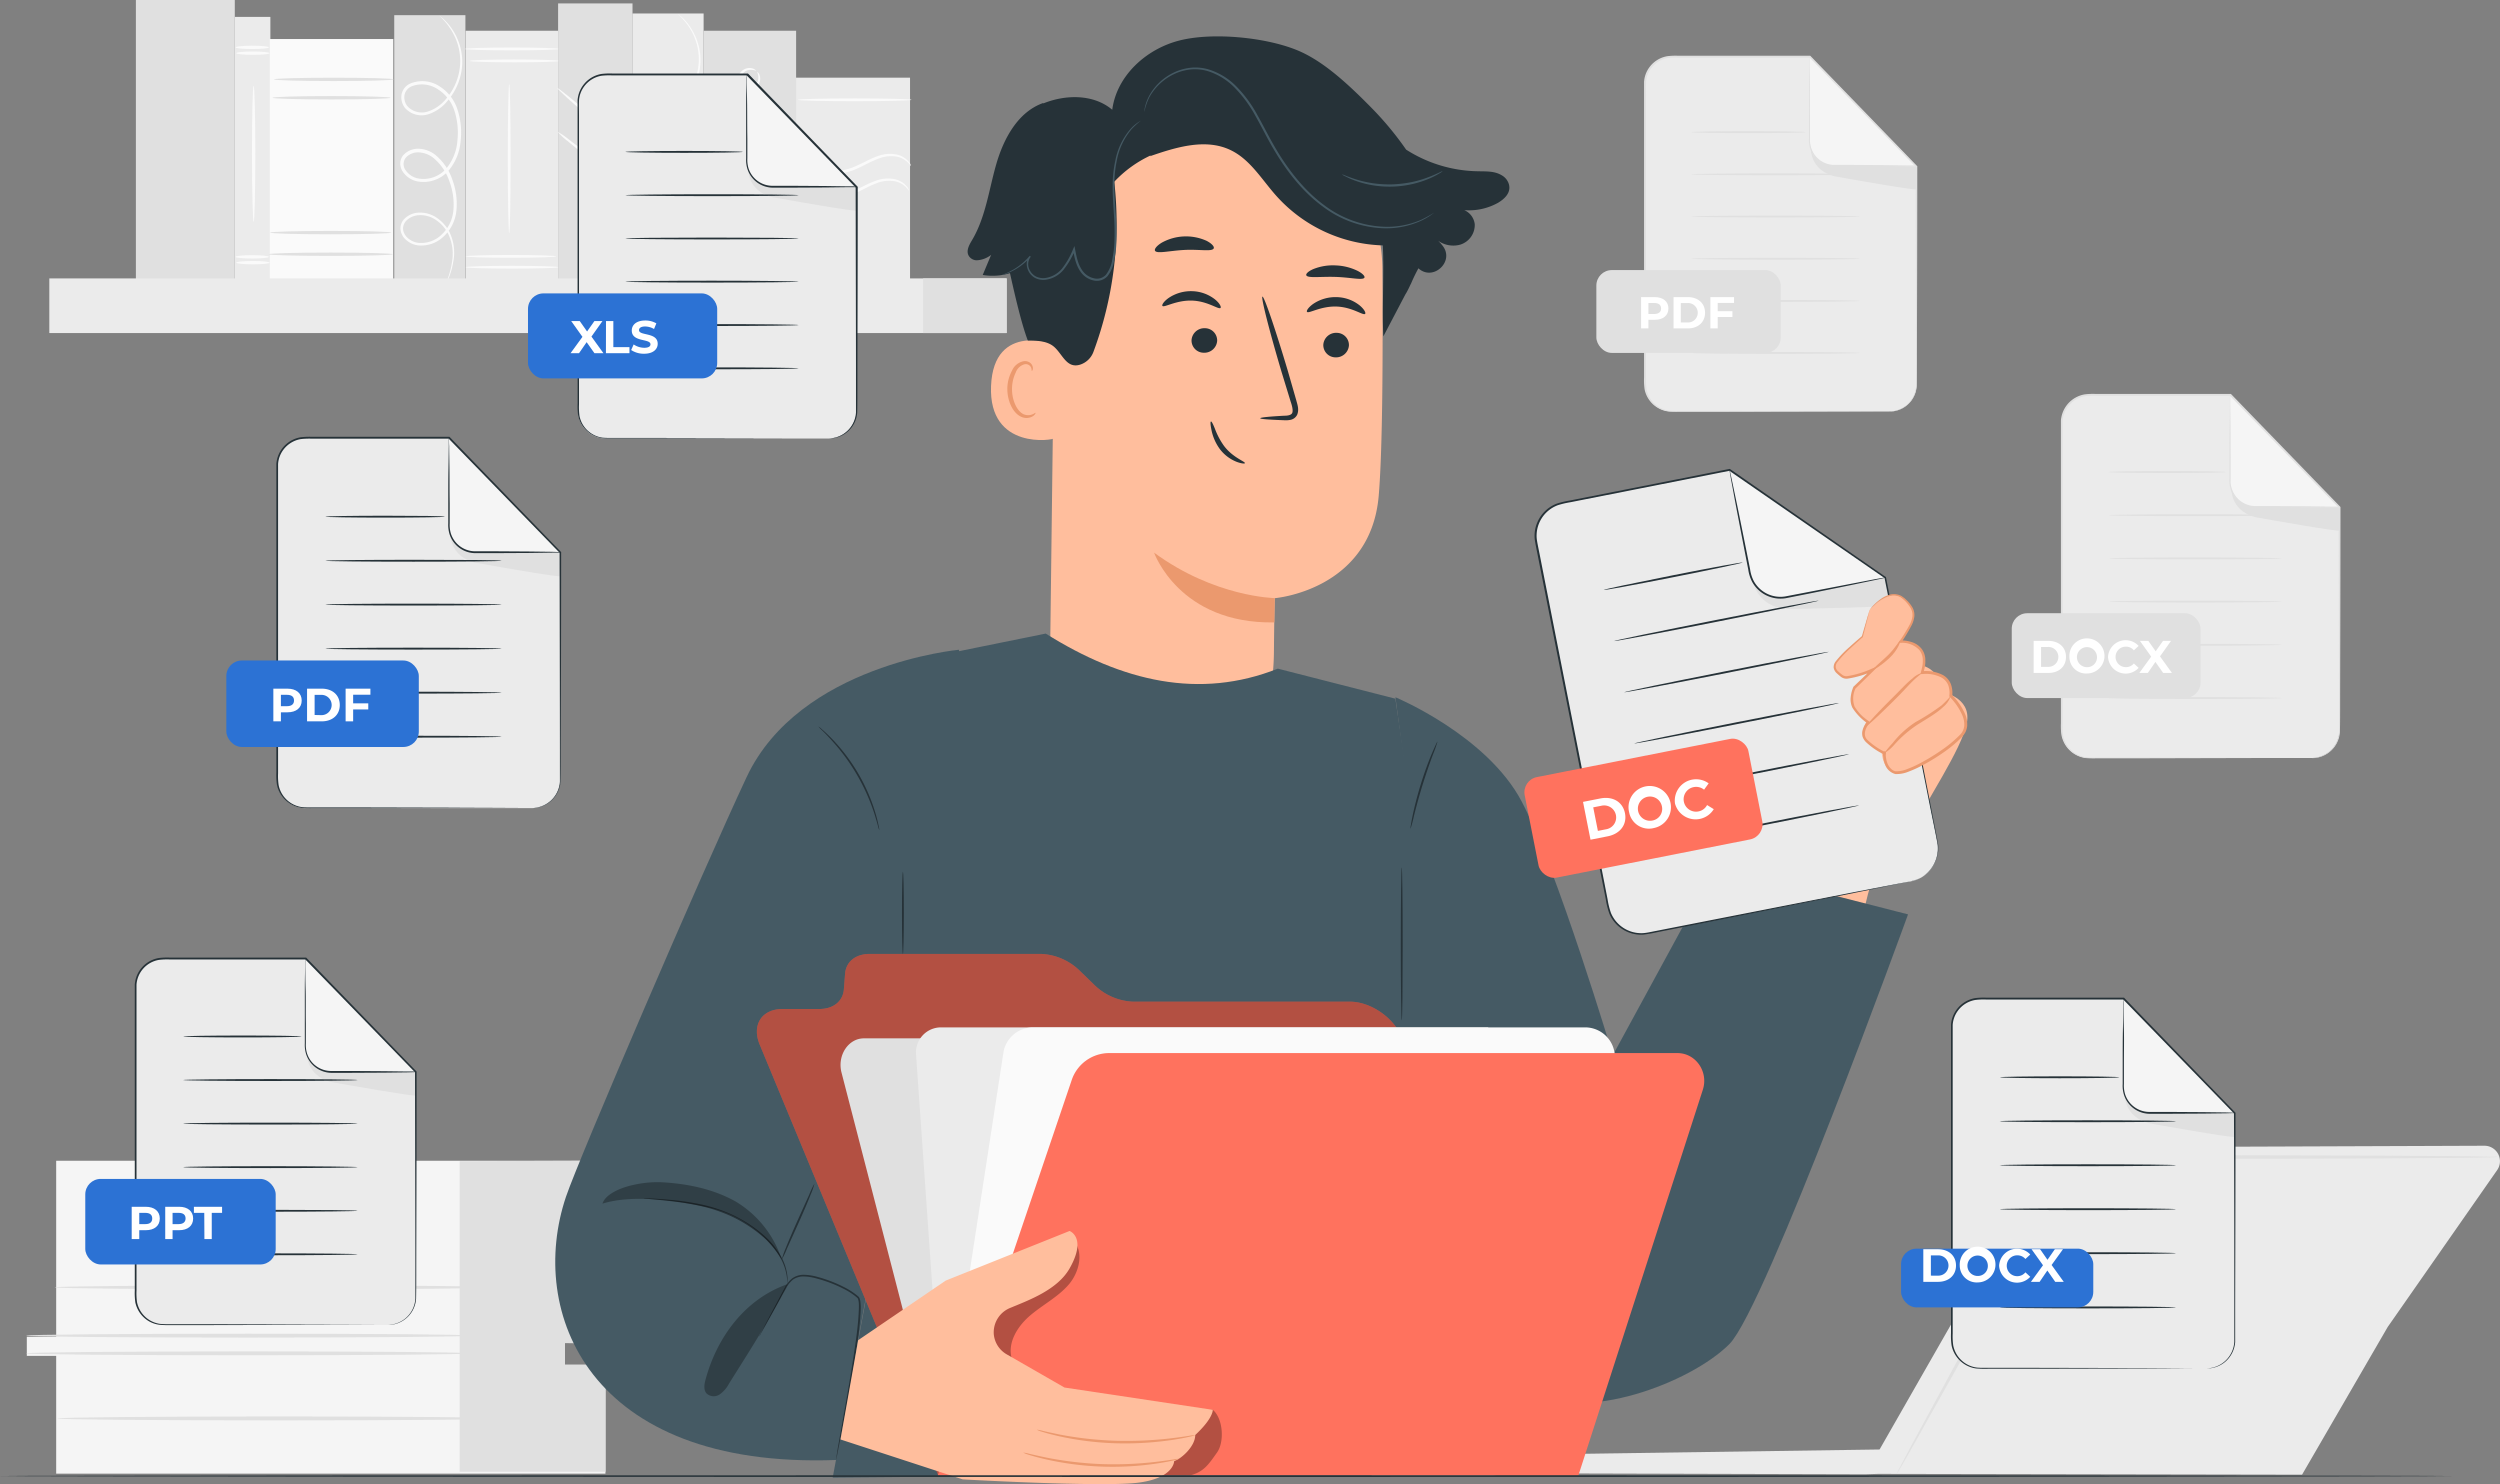 <svg xmlns="http://www.w3.org/2000/svg" viewBox="0 0 680.74 404.12"><rect x="0" y="0" width="680.74" height="404.12" fill="#808080" stroke="none"/><defs><style>.cls-1{fill:#ebebeb;}.cls-2{fill:#f5f5f5;}.cls-3{fill:#e0e0e0;}.cls-4{fill:#fff;}.cls-5{fill:#fafafa;}.cls-6{fill:#ffbe9d;}.cls-7{fill:#eb996e;}.cls-8{fill:#263238;}.cls-9{fill:#455a64;}.cls-10{opacity:0.3;}.cls-11{fill:#ff725e;}.cls-12{fill:#2c72d4;}</style></defs><g id="Background_Complete" data-name="Background Complete"><path class="cls-1" d="M670.59,263.71H610.07a7.57,7.57,0,0,1-7.57-7.57V172.38a7.57,7.57,0,0,1,7.57-7.57h38.38l29.71,30.62v60.71A7.57,7.57,0,0,1,670.59,263.71Z" transform="translate(-41.14 -57.31)"/><path class="cls-2" d="M648.45,164.81v23.57a7.05,7.05,0,0,0,7,7.05h22.67Z" transform="translate(-41.14 -57.31)"/><path class="cls-3" d="M648.76,190.45s-.3,5.72,6.21,7.6c.25.07.5.12.75.17,3,.53,22.44,4,22.44,3.54v-6.33H655.49S649.83,195.24,648.76,190.45Z" transform="translate(-41.14 -57.31)"/><path class="cls-3" d="M670.59,263.71s.45,0,1.31-.15a7.66,7.66,0,0,0,3.43-1.6,7.5,7.5,0,0,0,2.71-5.34c0-2.44,0-5.28,0-8.44,0-12.68-.06-30.83-.1-52.75l.06.15L648.27,165l.18.08H611.78a18.52,18.52,0,0,0-2.9.11,7.29,7.29,0,0,0-4.75,3,7.18,7.18,0,0,0-1.34,3.72c0,1.34,0,2.74,0,4.11v24.14c0,10.47,0,20.57,0,30.2q0,7.22,0,14.06c0,2.28,0,4.52,0,6.74v3.29a17.5,17.5,0,0,0,.14,3.18,7.38,7.38,0,0,0,3.43,4.87,7.23,7.23,0,0,0,2.79,1,24.61,24.61,0,0,0,3,.08l11.42,0,34.47.08,9.37.05,2.44,0,.83,0-.83,0-2.44,0-9.37,0-34.47.09H612.06a26,26,0,0,1-3-.07,7.76,7.76,0,0,1-6.58-6.18,17,17,0,0,1-.16-3.26v-3.29c0-2.22,0-4.46,0-6.74q0-6.84,0-14.06c0-9.63,0-19.73,0-30.2q0-7.86,0-16V176c0-1.38,0-2.73,0-4.15a7.8,7.8,0,0,1,6.52-7.16,18.91,18.91,0,0,1,3-.11h36.78l.07.08,29.69,30.64.06.06v.09c0,21.92-.07,40.07-.09,52.75,0,3.17,0,6-.06,8.45a7.59,7.59,0,0,1-6.32,7,5.06,5.06,0,0,1-1,.08A2.73,2.73,0,0,1,670.59,263.71Z" transform="translate(-41.14 -57.31)"/><path class="cls-3" d="M678.16,195.43a2.65,2.65,0,0,1-.58,0l-1.67.05-6.14.08-9.11.06h-5.38a7.33,7.33,0,0,1-6.75-5.09,8.28,8.28,0,0,1-.33-2.89c0-1.87,0-3.67,0-5.38,0-3.41,0-6.5.06-9.11s.06-4.62.08-6.14c0-.68,0-1.23,0-1.67a2.65,2.65,0,0,1,.05-.58,2,2,0,0,1,0,.58c0,.44,0,1,0,1.67,0,1.52.05,3.6.09,6.14s0,5.7.05,9.11c0,1.71,0,3.51,0,5.38a7,7,0,0,0,1.7,5.17,6.8,6.8,0,0,0,4.88,2.3l5.37,0,9.11.05,6.14.09,1.67,0A2,2,0,0,1,678.16,195.43Z" transform="translate(-41.14 -57.31)"/><path class="cls-3" d="M647.31,185.84c0,.15-7.15.27-16,.27s-16-.12-16-.27,7.15-.26,16-.26S647.31,185.7,647.31,185.84Z" transform="translate(-41.14 -57.31)"/><path class="cls-3" d="M662.46,197.6c0,.15-10.54.26-23.54.26s-23.54-.11-23.54-.26,10.54-.26,23.54-.26S662.46,197.46,662.46,197.6Z" transform="translate(-41.14 -57.31)"/><path class="cls-3" d="M662.46,209.36c0,.15-10.54.26-23.54.26s-23.54-.11-23.54-.26,10.54-.26,23.54-.26S662.46,209.22,662.46,209.36Z" transform="translate(-41.14 -57.31)"/><path class="cls-3" d="M662.46,221.12c0,.15-10.54.26-23.54.26s-23.54-.11-23.54-.26,10.54-.26,23.54-.26S662.46,221,662.46,221.12Z" transform="translate(-41.14 -57.31)"/><path class="cls-3" d="M662.46,232.88c0,.15-10.54.26-23.54.26s-23.54-.11-23.54-.26,10.54-.26,23.54-.26S662.46,232.74,662.46,232.88Z" transform="translate(-41.14 -57.31)"/><path class="cls-3" d="M662.46,247.39c0,.14-10.54.26-23.54.26s-23.54-.12-23.54-.26,10.54-.26,23.54-.26S662.46,247.24,662.46,247.39Z" transform="translate(-41.14 -57.31)"/><rect class="cls-3" x="547.79" y="166.98" width="51.4" height="23.1" rx="4.22"/><path class="cls-4" d="M594.89,231.82h4c2.86,0,4.81,1.72,4.81,4.37s-1.95,4.36-4.81,4.36h-4Zm3.86,7.07a2.71,2.71,0,1,0,0-5.41h-1.84v5.41Z" transform="translate(-41.14 -57.31)"/><path class="cls-4" d="M604.63,236.19a4.78,4.78,0,1,1,4.78,4.51A4.52,4.52,0,0,1,604.63,236.19Zm7.51,0a2.73,2.73,0,1,0-2.73,2.79A2.66,2.66,0,0,0,612.14,236.19Z" transform="translate(-41.14 -57.31)"/><path class="cls-4" d="M615.15,236.19a4.8,4.8,0,0,1,8.33-3l-1.3,1.2a2.77,2.77,0,0,0-2.19-1,2.79,2.79,0,1,0,0,5.58,2.76,2.76,0,0,0,2.19-1l1.3,1.2a4.8,4.8,0,0,1-8.33-2.95Z" transform="translate(-41.14 -57.31)"/><path class="cls-4" d="M630.16,240.55l-2.11-3-2.06,3h-2.32l3.23-4.44-3.07-4.29h2.29l2,2.83,2-2.83h2.18l-3,4.22,3.25,4.51Z" transform="translate(-41.14 -57.31)"/><path class="cls-1" d="M598.76,371.87,552.94,452l-90.67,1.31a5.48,5.48,0,0,0-5.4,5.18h0l92.2.26,3.47-.11,115.44.22,23.33-40.23,29.8-42.71a4.22,4.22,0,0,0-3.47-6.63l-115.24.44A4.23,4.23,0,0,0,598.76,371.87Z" transform="translate(-41.14 -57.31)"/><path class="cls-3" d="M721.13,372.34a2,2,0,0,1-.55.06l-1.63.06-6.23.1-22.92.19-75.64.16h-5.51a4.54,4.54,0,0,0-4.19,2l-5.14,9.26-9.73,17.56-16.53,29.72c-4.71,8.37-8.54,15.17-11.24,20l-3.1,5.4c-.34.56-.61,1-.84,1.39a2.63,2.63,0,0,1-.31.46,1.71,1.71,0,0,1,.21-.52l.74-1.44,2.91-5.51c2.63-4.85,6.35-11.71,10.92-20.16l16.32-29.83,9.68-17.6,5.16-9.33a5.67,5.67,0,0,1,5.14-2.5h5.51l75.64.17,22.92.18,6.23.11,1.63,0A2,2,0,0,1,721.13,372.34Z" transform="translate(-41.14 -57.31)"/><path class="cls-4" d="M639.89,412.63c-2,2.26-2.09,5.54-.11,7.33s5.24,1.4,7.28-.86,2.09-5.54.11-7.33S641.93,410.37,639.89,412.63Z" transform="translate(-41.14 -57.31)"/><path class="cls-2" d="M56.44,373.38V421.3h-8v5.21h8v32.07H206V429.39H194.94V423H206V413.5H211v-4.33H205.1V373.38Z" transform="translate(-41.14 -57.31)"/><polygon class="cls-3" points="125.16 316.2 125.16 400.74 164.88 400.74 164.88 371.55 153.8 371.55 153.8 365.72 164.88 365.92 164.88 356.38 169.9 356.39 169.81 351.46 163.96 351.32 163.96 316.06 125.16 316.2"/><path class="cls-3" d="M169.13,425.82c0,.29-27.07.53-60.45.53s-60.45-.24-60.45-.53,27.06-.53,60.45-.53S169.13,425.52,169.13,425.82Z" transform="translate(-41.14 -57.31)"/><path class="cls-3" d="M169.13,421c0,.29-27.07.53-60.45.53s-60.45-.24-60.45-.53,27.06-.53,60.45-.53S169.13,420.66,169.13,421Z" transform="translate(-41.14 -57.31)"/><path class="cls-3" d="M176.89,407.85c0,.29-27.06.53-60.44.53S56,408.14,56,407.85s27.06-.54,60.46-.54S176.89,407.55,176.89,407.85Z" transform="translate(-41.14 -57.31)"/><path class="cls-3" d="M177.64,443.55c0,.29-27.07.53-60.45.53s-60.45-.24-60.45-.53S83.8,443,117.19,443,177.64,443.26,177.64,443.55Z" transform="translate(-41.14 -57.31)"/><path class="cls-1" d="M555.58,169.36H496.47a7.39,7.39,0,0,1-7.4-7.39V80.14a7.39,7.39,0,0,1,7.4-7.39H534l29,29.91V162A7.39,7.39,0,0,1,555.58,169.36Z" transform="translate(-41.14 -57.31)"/><path class="cls-2" d="M534,72.75v23a6.88,6.88,0,0,0,6.88,6.88H563Z" transform="translate(-41.14 -57.31)"/><path class="cls-3" d="M534.26,97.8s-.29,5.58,6.07,7.42a6.2,6.2,0,0,0,.72.16c2.9.52,21.93,3.9,21.93,3.47v-6.19H540.84S535.31,102.47,534.26,97.8Z" transform="translate(-41.14 -57.31)"/><path class="cls-3" d="M555.58,169.36s.45,0,1.28-.15a7.33,7.33,0,0,0,6-6.78c0-2.38,0-5.15,0-8.24,0-12.39-.05-30.12-.09-51.53l.06.15-29-29.89L534,73H498.14a18.93,18.93,0,0,0-2.84.1A7.15,7.15,0,0,0,490.66,76a7,7,0,0,0-1.3,3.63c-.06,1.31,0,2.69,0,4v8c0,5.28,0,10.49,0,15.6,0,10.23,0,20.1,0,29.5q0,7.05,0,13.74c0,2.22,0,4.42,0,6.58v3.21a16.73,16.73,0,0,0,.14,3.11,7.17,7.17,0,0,0,3.34,4.75,6.92,6.92,0,0,0,2.73,1,25.41,25.41,0,0,0,2.9.08l11.16,0,33.68.08,9.15.05,2.38,0,.81,0-.81,0-2.38,0-9.15,0-33.68.09H498.4a26.88,26.88,0,0,1-3-.07,7.6,7.6,0,0,1-6.44-6,17.24,17.24,0,0,1-.15-3.2v-3.21c0-2.16,0-4.36,0-6.58q0-6.69,0-13.74c0-9.4,0-19.27,0-29.5V83.65c0-1.35,0-2.67,0-4.05a7.48,7.48,0,0,1,1.4-3.9,7.62,7.62,0,0,1,5-3.1,18.12,18.12,0,0,1,2.93-.11h35.92l.08.07,29,29.94.07.06v.09c0,21.41-.07,39.14-.1,51.53,0,3.09,0,5.84-.05,8.25a7.39,7.39,0,0,1-6.18,6.84,4.79,4.79,0,0,1-1,.08Z" transform="translate(-41.14 -57.31)"/><path class="cls-3" d="M563,102.66a2.6,2.6,0,0,1-.57,0l-1.63.05-6,.08-8.89,0h-5.26a7.15,7.15,0,0,1-6.6-5,8.4,8.4,0,0,1-.33-2.83c0-1.82,0-3.57,0-5.25,0-3.33,0-6.34,0-8.9s.07-4.51.09-6c0-.66,0-1.2,0-1.63a1.88,1.88,0,0,1,.05-.56,2.44,2.44,0,0,1,0,.56l0,1.63c0,1.49.05,3.52.08,6s0,5.57.06,8.9c0,1.68,0,3.43,0,5.25a6.87,6.87,0,0,0,1.66,5,6.66,6.66,0,0,0,4.77,2.25l5.25,0,8.89.06,6,.09,1.63,0A2.18,2.18,0,0,1,563,102.66Z" transform="translate(-41.14 -57.31)"/><path class="cls-3" d="M532.84,93.29c0,.15-7,.27-15.59.27s-15.6-.12-15.6-.27,7-.26,15.6-.26S532.84,93.15,532.84,93.29Z" transform="translate(-41.14 -57.31)"/><path class="cls-3" d="M547.64,104.78c0,.15-10.3.26-23,.26s-23-.11-23-.26,10.29-.26,23-.26S547.64,104.64,547.64,104.78Z" transform="translate(-41.14 -57.31)"/><path class="cls-3" d="M547.64,116.27c0,.14-10.3.26-23,.26s-23-.12-23-.26,10.29-.26,23-.26S547.64,116.13,547.64,116.27Z" transform="translate(-41.14 -57.31)"/><path class="cls-3" d="M547.64,127.76c0,.14-10.3.26-23,.26s-23-.12-23-.26,10.29-.26,23-.26S547.64,127.61,547.64,127.76Z" transform="translate(-41.14 -57.31)"/><path class="cls-3" d="M547.64,139.25c0,.14-10.3.26-23,.26s-23-.12-23-.26,10.29-.26,23-.26S547.64,139.1,547.64,139.25Z" transform="translate(-41.14 -57.31)"/><path class="cls-3" d="M547.64,153.41c0,.15-10.3.26-23,.26s-23-.11-23-.26,10.29-.26,23-.26S547.64,153.27,547.64,153.41Z" transform="translate(-41.14 -57.31)"/><rect class="cls-3" x="434.68" y="73.54" width="50.21" height="22.56" rx="4.22"/><path class="cls-4" d="M495.44,141.3c0,1.9-1.42,3.09-3.7,3.09H490v2.35h-2v-8.53h3.69C494,138.21,495.44,139.39,495.44,141.3Zm-2,0c0-.93-.61-1.48-1.82-1.48H490v3h1.6C492.84,142.78,493.45,142.23,493.45,141.3Z" transform="translate(-41.14 -57.31)"/><path class="cls-4" d="M496.84,138.21h3.88c2.78,0,4.7,1.68,4.7,4.26s-1.92,4.27-4.7,4.27h-3.88Zm3.78,6.91a2.65,2.65,0,1,0,0-5.29h-1.8v5.29Z" transform="translate(-41.14 -57.31)"/><path class="cls-4" d="M508.87,139.79v2.26h4v1.58h-4v3.11h-2v-8.53h6.44v1.58Z" transform="translate(-41.14 -57.31)"/><rect class="cls-1" x="257" y="78.47" width="31.94" height="55.04" transform="translate(504.8 154.66) rotate(180)"/><rect class="cls-1" x="167.91" y="65.67" width="25.22" height="68.71" transform="translate(319.9 142.75) rotate(180)"/><path class="cls-5" d="M167.62,70.64c0-.21,5.76-.39,12.88-.39s12.88.18,12.88.39-5.77.38-12.88.38S167.62,70.85,167.62,70.64Z" transform="translate(-41.14 -57.31)"/><path class="cls-5" d="M169,73.9c0-.22,5.46-.39,12.18-.39s12.19.17,12.19.39-5.46.38-12.19.38S169,74.11,169,73.9Z" transform="translate(-41.14 -57.31)"/><path class="cls-5" d="M179.8,120.84c-.21,0-.39-9.11-.39-20.33s.18-20.33.39-20.33.38,9.1.38,20.33S180,120.84,179.8,120.84Z" transform="translate(-41.14 -57.31)"/><path class="cls-5" d="M167.91,127.12c0-.21,5.53-.38,12.34-.38s12.35.17,12.35.38-5.53.38-12.35.38S167.91,127.33,167.91,127.12Z" transform="translate(-41.14 -57.31)"/><path class="cls-5" d="M167.91,130.07c0-.21,5.66-.38,12.65-.38s12.66.17,12.66.38-5.67.38-12.66.38S167.91,130.28,167.91,130.07Z" transform="translate(-41.14 -57.31)"/><rect class="cls-3" x="193.11" y="58.24" width="20.26" height="76.14" transform="translate(365.34 135.31) rotate(180)"/><path class="cls-5" d="M193,93.21a19.54,19.54,0,0,1,3.14,2.17l7.31,5.55,7.3,5.56a20,20,0,0,1,2.93,2.44,18.57,18.57,0,0,1-3.25-2c-1.94-1.33-4.59-3.22-7.44-5.39s-5.39-4.21-7.19-5.73A18.3,18.3,0,0,1,193,93.21Z" transform="translate(-41.14 -57.31)"/><path class="cls-5" d="M192.9,81.29c.13-.16,4.78,3.59,10.36,8.38s10,8.8,9.87,9-4.78-3.59-10.37-8.38S192.76,81.45,192.9,81.29Z" transform="translate(-41.14 -57.31)"/><rect class="cls-1" x="105.06" y="61.9" width="9.69" height="72.53" transform="translate(178.68 139.03) rotate(180)"/><path class="cls-5" d="M105.47,71.79c0,.25,2,.45,4.54.45s4.54-.2,4.54-.45-2-.46-4.54-.46S105.47,71.53,105.47,71.79Z" transform="translate(-41.14 -57.31)"/><path class="cls-5" d="M105.27,70.21c0,.25,2,.45,4.54.45s4.54-.2,4.54-.45-2-.46-4.54-.46S105.27,70,105.27,70.21Z" transform="translate(-41.14 -57.31)"/><path class="cls-5" d="M105.47,128.83c0,.25,2,.46,4.54.46s4.54-.21,4.54-.46-2-.46-4.54-.46S105.47,128.58,105.47,128.83Z" transform="translate(-41.14 -57.31)"/><path class="cls-5" d="M105.27,127.25c0,.25,2,.46,4.54.46s4.54-.21,4.54-.46-2-.46-4.54-.46S105.27,127,105.27,127.25Z" transform="translate(-41.14 -57.31)"/><path class="cls-5" d="M110.2,117.78c.26,0,.46-8.31.46-18.56s-.2-18.55-.46-18.55-.45,8.3-.45,18.55S110,117.78,110.2,117.78Z" transform="translate(-41.14 -57.31)"/><rect class="cls-3" x="148.49" y="61.44" width="19.38" height="72.53" transform="translate(275.22 138.1) rotate(180)"/><path class="cls-5" d="M162.42,134.9a1.51,1.51,0,0,0,.22-.39c.14-.27.33-.67.56-1.21a20.92,20.92,0,0,0,1.4-4.92,12.81,12.81,0,0,0-1.13-8,10.78,10.78,0,0,0-3.43-3.79,8.06,8.06,0,0,0-5.59-1.32,5.92,5.92,0,0,0-2.88,1.34,3.79,3.79,0,0,0-1.39,3.06,4.37,4.37,0,0,0,1.66,3.07,5.88,5.88,0,0,0,3.3,1.4,8.76,8.76,0,0,0,6.87-2.5,11.07,11.07,0,0,0,3.41-7,18.58,18.58,0,0,0-1-8.09,14.94,14.94,0,0,0-4.75-7.07,7.85,7.85,0,0,0-4.18-1.65,5.44,5.44,0,0,0-4.36,1.55,3.5,3.5,0,0,0-1,2.27,4.16,4.16,0,0,0,.66,2.37,6.32,6.32,0,0,0,3.92,2.67,9.12,9.12,0,0,0,8.53-2.86,14.27,14.27,0,0,0,3.33-8.17,20,20,0,0,0-.84-8.46,11.64,11.64,0,0,0-5-6.44A8.55,8.55,0,0,0,153,80a4.05,4.05,0,0,0-2.51,3,4.7,4.7,0,0,0,.88,3.65,6.05,6.05,0,0,0,6.53,1.73,11.23,11.23,0,0,0,5.15-3.66A16.43,16.43,0,0,0,167,74.74a16,16,0,0,0-4.84-12,10.17,10.17,0,0,0-1-.87,1.82,1.82,0,0,0-.37-.26A18.55,18.55,0,0,1,164.84,67a15.77,15.77,0,0,1,1.6,7.7,16,16,0,0,1-3.85,9.55,10.58,10.58,0,0,1-4.86,3.4,5.33,5.33,0,0,1-5.72-1.5,3.94,3.94,0,0,1-.72-3,3.27,3.27,0,0,1,2.06-2.38,7.78,7.78,0,0,1,6.94.8,10.85,10.85,0,0,1,4.62,6,19.38,19.38,0,0,1,.77,8.09,13.42,13.42,0,0,1-3.11,7.65,8.24,8.24,0,0,1-7.66,2.58,5.39,5.39,0,0,1-3.34-2.26,2.78,2.78,0,0,1,.21-3.54,4.56,4.56,0,0,1,3.64-1.27,7,7,0,0,1,3.7,1.46,14.21,14.21,0,0,1,4.47,6.64,17.76,17.76,0,0,1,1,7.71,10.22,10.22,0,0,1-3.12,6.49,8,8,0,0,1-6.24,2.33c-2.13-.17-4.21-1.8-4.34-3.76a3.15,3.15,0,0,1,1.13-2.52,5.33,5.33,0,0,1,2.55-1.2,7.41,7.41,0,0,1,5.16,1.17,10,10,0,0,1,3.3,3.55,12.5,12.5,0,0,1,1.23,7.69,22.72,22.72,0,0,1-1.23,4.9C162.63,134.33,162.38,134.89,162.42,134.9Z" transform="translate(-41.14 -57.31)"/><rect class="cls-5" x="114.6" y="67.95" width="33.62" height="66.06" transform="translate(221.69 144.64) rotate(180)"/><path class="cls-3" d="M115.75,78.92c0,.26,7.29.46,16.28.46s16.27-.2,16.27-.46S141,78.47,132,78.47,115.75,78.67,115.75,78.92Z" transform="translate(-41.14 -57.31)"/><path class="cls-3" d="M115.34,83.93c0,.25,7.19.46,16.06.46s16.07-.21,16.07-.46-7.19-.46-16.07-.46S115.34,83.68,115.34,83.93Z" transform="translate(-41.14 -57.31)"/><path class="cls-3" d="M114.26,126.54c0,.25,7.57.45,16.91.45s16.92-.2,16.92-.45-7.57-.46-16.92-.46S114.26,126.29,114.26,126.54Z" transform="translate(-41.14 -57.31)"/><path class="cls-3" d="M114.71,120.65c0,.25,7.38.46,16.48.46s16.49-.21,16.49-.46-7.38-.46-16.49-.46S114.71,120.4,114.71,120.65Z" transform="translate(-41.14 -57.31)"/><rect class="cls-1" x="213.36" y="60.97" width="19.38" height="72.53" transform="translate(404.95 137.17) rotate(180)"/><path class="cls-5" d="M227.28,134.44s.09-.13.23-.4.32-.67.55-1.2a21,21,0,0,0,1.41-4.92,12.8,12.8,0,0,0-1.13-8,10.56,10.56,0,0,0-3.44-3.79,8,8,0,0,0-5.58-1.32,5.85,5.85,0,0,0-2.89,1.33,3.83,3.83,0,0,0-1.39,3.06,4.46,4.46,0,0,0,1.66,3.08,6.09,6.09,0,0,0,3.31,1.4,8.82,8.82,0,0,0,6.87-2.5,11.05,11.05,0,0,0,3.4-7,18.43,18.43,0,0,0-1-8.09,14.92,14.92,0,0,0-4.75-7.07,7.77,7.77,0,0,0-4.19-1.65A5.42,5.42,0,0,0,216,99a3.59,3.59,0,0,0-1,2.27,4.15,4.15,0,0,0,.67,2.37,6.29,6.29,0,0,0,3.91,2.67,9.13,9.13,0,0,0,8.54-2.86,14.23,14.23,0,0,0,3.32-8.16,20.1,20.1,0,0,0-.83-8.47,11.72,11.72,0,0,0-5-6.44,8.61,8.61,0,0,0-7.7-.81,4.08,4.08,0,0,0-2.5,3,4.73,4.73,0,0,0,.88,3.66,6,6,0,0,0,6.53,1.72A11.26,11.26,0,0,0,228,84.22a16.5,16.5,0,0,0,3.87-10,15.94,15.94,0,0,0-1.8-7.88,15.59,15.59,0,0,0-3-4.11c-.43-.4-.77-.69-1-.87s-.36-.27-.37-.25a18.55,18.55,0,0,1,4.11,5.39,15.89,15.89,0,0,1,1.6,7.7,16.07,16.07,0,0,1-3.85,9.55,10.65,10.65,0,0,1-4.86,3.4,5.33,5.33,0,0,1-5.72-1.51,3.89,3.89,0,0,1-.72-3,3.21,3.21,0,0,1,2.06-2.37,7.74,7.74,0,0,1,6.94.79,10.84,10.84,0,0,1,4.61,6,19.23,19.23,0,0,1,.77,8.09,13.38,13.38,0,0,1-3.1,7.65,8.24,8.24,0,0,1-7.66,2.58,5.36,5.36,0,0,1-3.35-2.26,2.79,2.79,0,0,1,.22-3.54,4.57,4.57,0,0,1,3.63-1.26A6.88,6.88,0,0,1,224,99.78a14,14,0,0,1,4.46,6.64,17.6,17.6,0,0,1,1,7.71,10.25,10.25,0,0,1-3.12,6.48,8,8,0,0,1-6.24,2.34c-2.13-.18-4.21-1.8-4.34-3.76a3.1,3.1,0,0,1,1.13-2.52,5.19,5.19,0,0,1,2.55-1.2,7.4,7.4,0,0,1,5.16,1.16,10.29,10.29,0,0,1,3.3,3.55,12.66,12.66,0,0,1,1.23,7.69,23,23,0,0,1-1.23,4.9C227.49,133.86,227.25,134.42,227.28,134.44Z" transform="translate(-41.14 -57.31)"/><rect class="cls-3" x="78.13" y="57.31" width="26.93" height="76.2" transform="translate(142.06 133.51) rotate(180)"/><rect class="cls-3" x="232.74" y="65.67" width="25.19" height="67.83" transform="translate(449.52 141.87) rotate(180)"/><path class="cls-5" d="M258.55,99.5a21,21,0,0,0,4,2.85,14,14,0,0,0,5.07,1.41,13.07,13.07,0,0,0,6.28-1.1c2.13-.9,4.08-2.07,6-2.75a9.46,9.46,0,0,1,5.49-.5,5.8,5.8,0,0,1,3.18,1.92,2.38,2.38,0,0,1,.63,1.22c-.07,0-.26-.42-.85-1a6.07,6.07,0,0,0-3.08-1.6,9.39,9.39,0,0,0-5.13.64c-1.88.69-3.79,1.86-6,2.8a13.29,13.29,0,0,1-6.65,1.09,13.59,13.59,0,0,1-5.25-1.63,11.66,11.66,0,0,1-2.94-2.25A3.46,3.46,0,0,1,258.55,99.5Z" transform="translate(-41.14 -57.31)"/><path class="cls-5" d="M258,106.22a21.52,21.52,0,0,0,4,2.84,13.85,13.85,0,0,0,5.07,1.41,13.11,13.11,0,0,0,6.29-1.09c2.12-.91,4.07-2.08,6-2.76a9.49,9.49,0,0,1,5.5-.5,5.82,5.82,0,0,1,3.18,1.93,2.3,2.3,0,0,1,.62,1.21c-.06,0-.25-.42-.85-1a5.84,5.84,0,0,0-3.07-1.6,9.28,9.28,0,0,0-5.13.63c-1.88.69-3.79,1.86-6,2.8a13.32,13.32,0,0,1-6.65,1.09,13.59,13.59,0,0,1-5.26-1.63,11.63,11.63,0,0,1-2.93-2.24A3.74,3.74,0,0,1,258,106.22Z" transform="translate(-41.14 -57.31)"/><path class="cls-5" d="M258.4,84.49c0-.21,6.94-.38,15.49-.38s15.49.17,15.49.38-6.93.38-15.49.38S258.4,84.7,258.4,84.49Z" transform="translate(-41.14 -57.31)"/><path class="cls-5" d="M247,76.6a3.73,3.73,0,0,0-2.2-.18,2.64,2.64,0,0,0-1.7,1.41,2.44,2.44,0,0,0,3.13,3,2.65,2.65,0,0,0,1.34-1.76,3.57,3.57,0,0,0-.27-2.18s.25.09.49.47a2.74,2.74,0,0,1,.31,1.82,3.07,3.07,0,0,1-1.56,2.28,3.08,3.08,0,0,1-4.08-3.92,3.1,3.1,0,0,1,2.22-1.66,2.78,2.78,0,0,1,1.83.25C246.89,76.36,247,76.58,247,76.6Z" transform="translate(-41.14 -57.31)"/><path class="cls-5" d="M245.37,126.72c-.22,0-.39-9.51-.39-21.24s.17-21.24.39-21.24.38,9.51.38,21.24S245.58,126.72,245.37,126.72Z" transform="translate(-41.14 -57.31)"/><rect class="cls-1" x="13.43" y="75.81" width="260.68" height="14.88"/><rect class="cls-3" x="251.35" y="75.81" width="22.76" height="14.88"/></g><g id="Character"><path class="cls-6" d="M328.36,132l-1.27,102.41c-.22,17.42,3,43.05,30.57,42.13h0c23.85-2.59,30.17-25.16,30.36-41.42.08-7.71.17-14.13.24-14.93,0,0,26.1-2.12,28.3-27.9,1.06-12.46,1.17-38.3,1-61.68a48.18,48.18,0,0,0-44.7-47.67l-2.49-.19C343.4,82.34,328,105,328.36,132Z" transform="translate(-41.14 -57.31)"/><path class="cls-7" d="M388.26,220.17s-16.34-.23-32.87-12.38c0,0,6.82,19.44,32.73,19Z" transform="translate(-41.14 -57.31)"/><path class="cls-8" d="M373.48,141.16c-.52.52-3.49-1.88-7.81-2s-7.55,2-8,1.45c-.22-.25.31-1.2,1.72-2.19a10.84,10.84,0,0,1,6.42-1.82,10.48,10.48,0,0,1,6.2,2.26C373.31,139.94,373.73,140.92,373.48,141.16Z" transform="translate(-41.14 -57.31)"/><path class="cls-8" d="M372.57,150.09a3.5,3.5,0,0,1-3.62,3.27,3.34,3.34,0,0,1-3.36-3.4,3.49,3.49,0,0,1,3.61-3.28A3.35,3.35,0,0,1,372.57,150.09Z" transform="translate(-41.14 -57.31)"/><path class="cls-8" d="M384.3,171.2c0-.23,2.49-.47,6.52-.69,1,0,2-.16,2.22-.84s-.06-1.84-.46-3l-2.43-7.93c-3.36-11.28-5.71-20.53-5.25-20.66s3.54,8.91,6.9,20.19q1.2,4.17,2.3,8c.3,1.18.86,2.54.24,4a2.59,2.59,0,0,1-1.78,1.36,6.69,6.69,0,0,1-1.73.11C386.79,171.59,384.3,171.43,384.3,171.2Z" transform="translate(-41.14 -57.31)"/><path class="cls-8" d="M371.64,124.92c-.42,1-3.88.23-8,.45s-7.54,1.12-8,.2c-.21-.44.43-1.32,1.84-2.18a13.61,13.61,0,0,1,12.22-.5C371.12,123.63,371.82,124.46,371.64,124.92Z" transform="translate(-41.14 -57.31)"/><path class="cls-8" d="M412.66,132.92c-.45.78-3.82-.09-7.91-.21s-7.47.39-7.9-.42c-.19-.39.48-1.09,1.9-1.71a14.27,14.27,0,0,1,6.05-1,14.75,14.75,0,0,1,6,1.48C412.21,131.79,412.86,132.55,412.66,132.92Z" transform="translate(-41.14 -57.31)"/><path class="cls-6" d="M329.07,151.24c-.42-.22-17.34-6.54-18.07,11.15s17.18,14.76,17.23,14.25S329.07,151.24,329.07,151.24Z" transform="translate(-41.14 -57.31)"/><path class="cls-7" d="M323.1,169.72c-.07-.06-.31.21-.84.42a3.11,3.11,0,0,1-2.31,0c-1.84-.77-3.29-3.8-3.24-7a10.16,10.16,0,0,1,1-4.37,3.57,3.57,0,0,1,2.41-2.27,1.57,1.57,0,0,1,1.79.92c.21.5.09.85.18.88s.39-.28.28-1a2,2,0,0,0-.65-1.14,2.37,2.37,0,0,0-1.69-.52,4.35,4.35,0,0,0-3.33,2.61,10.55,10.55,0,0,0-1.27,4.89c0,3.56,1.66,7,4.18,7.82a3.31,3.31,0,0,0,2.84-.36C323.06,170.15,323.16,169.76,323.1,169.72Z" transform="translate(-41.14 -57.31)"/><path class="cls-8" d="M380.12,183.44c.2-.44-3.27-1.48-5.7-4.73a19.77,19.77,0,0,1-2.45-4.62c-.51-1.28-.91-2.09-1.1-2s-.13.93.15,2.32a13.16,13.16,0,0,0,2.28,5.18,10.59,10.59,0,0,0,4.51,3.45C379.16,183.56,380.08,183.6,380.12,183.44Z" transform="translate(-41.14 -57.31)"/><path class="cls-8" d="M452,107.45a4.15,4.15,0,0,0-2-2.44c-2-1.19-4.35-1-6.6-1.07a37.25,37.25,0,0,1-19.38-5.89,86.73,86.73,0,0,0-9-10.94c-7.81-8-14.24-13.54-20.89-16.22-8.61-3.46-23-4.86-32-2.51S345.2,78,344,87.2c-5-4.25-12.58-4.22-18.71-1.75l-.15-.07c-6.82,2.43-10.7,9.64-12.71,16.6s-2.88,14.4-6.56,20.64c-.83,1.39-1.82,3.08-.85,4.5a2.62,2.62,0,0,0,2,1.07,6.86,6.86,0,0,0,4-1.48l-2.29,5.47a16.21,16.21,0,0,0,7.42-.49c1.45,6.5,3.18,13.93,4.86,18.34,2.85,0,5.46.2,7.22,1.78,2.3,2.07,3.38,5.9,7,4.8a5.74,5.74,0,0,0,3.66-3.52,100.48,100.48,0,0,0,5.66-46.29,32.11,32.11,0,0,1,10-7.21l-.31.27c7.21-2.5,15.35-5,22.19-1.58,5.3,2.63,8.42,8.13,12.39,12.52a40.5,40.5,0,0,0,28.85,13.33c.38,7.25-.23,17.51.15,24.77l6.1-11.62v.05c.5-.85.91-1.71,1.31-2.57l.14-.26v0a45.12,45.12,0,0,1,2-4.13h0c3.94,3.6,9.82-1.75,6.7-6a10.43,10.43,0,0,0-2.19-2.21,7.17,7.17,0,0,0,6.83,1.78,5.62,5.62,0,0,0,4-5.57,4.78,4.78,0,0,0-2.85-3.84,16.19,16.19,0,0,0,9.19-2C450.88,111.44,452.66,109.73,452,107.45Z" transform="translate(-41.14 -57.31)"/><path class="cls-9" d="M351.81,90.16a21.87,21.87,0,0,0-2.58,2.37,18.36,18.36,0,0,0-4,8.56,32.27,32.27,0,0,0-.66,6.55c0,2.38.18,4.92.36,7.6a67.08,67.08,0,0,1,.19,8.46,28.68,28.68,0,0,1-.58,4.46,9.23,9.23,0,0,1-1.82,4.33,3.89,3.89,0,0,1-3.64,1.22,5.76,5.76,0,0,1-3.27-1.85c-1.66-1.93-2.08-4.39-2.49-6.55l.54.06a21.45,21.45,0,0,1-3.13,5.4,7.71,7.71,0,0,1-5,2.74,5,5,0,0,1-2.66-.47,4.38,4.38,0,0,1-1.81-1.78,4.47,4.47,0,0,1-.54-2.29,3.2,3.2,0,0,1,.82-2l.28.24a16.7,16.7,0,0,1-5.54,4.16,15.33,15.33,0,0,1-1.72.67,4.71,4.71,0,0,1-.61.15,2.58,2.58,0,0,1,.58-.25c.38-.16.95-.39,1.66-.75a17.16,17.16,0,0,0,5.35-4.22l.27.25a3.33,3.33,0,0,0-.17,3.83,3.83,3.83,0,0,0,1.64,1.57,4.51,4.51,0,0,0,2.4.4,7.18,7.18,0,0,0,4.66-2.6,21.22,21.22,0,0,0,3-5.29l.37-.82.17.89c.42,2.16.86,4.52,2.37,6.27a5.26,5.26,0,0,0,2.93,1.65,3.28,3.28,0,0,0,3.1-1A8.92,8.92,0,0,0,344,128a29.76,29.76,0,0,0,.57-4.36,70.34,70.34,0,0,0-.15-8.39c-.17-2.68-.34-5.24-.31-7.64a32.18,32.18,0,0,1,.74-6.64,18.33,18.33,0,0,1,4.2-8.63A10.67,10.67,0,0,1,351.81,90.16Z" transform="translate(-41.14 -57.31)"/><path class="cls-9" d="M431.59,115.26l-.2.17-.65.47a8.34,8.34,0,0,1-1.09.7,13.19,13.19,0,0,1-1.57.83,22.8,22.8,0,0,1-11,2,29.17,29.17,0,0,1-15.56-5.74c-5.16-3.71-9.68-9.17-13.37-15.42-1.88-3.12-3.41-6.32-5.09-9.28a34.58,34.58,0,0,0-5.77-7.85,17.61,17.61,0,0,0-7.43-4.51,12.68,12.68,0,0,0-3.92-.45,14.12,14.12,0,0,0-3.58.69,15,15,0,0,0-8.29,7,17.67,17.67,0,0,0-1.33,3.87.69.69,0,0,1,0-.27c0-.22.07-.47.12-.79a12.91,12.91,0,0,1,1-2.91,14.72,14.72,0,0,1,2.89-3.92,15.11,15.11,0,0,1,5.47-3.39,14,14,0,0,1,3.7-.75,13.08,13.08,0,0,1,4.08.43,18,18,0,0,1,7.68,4.59,34.41,34.41,0,0,1,5.89,8c1.7,3,3.23,6.17,5.09,9.27,3.67,6.2,8.13,11.6,13.18,15.27A29.06,29.06,0,0,0,417.07,119,23.19,23.19,0,0,0,428,117.21,36.11,36.11,0,0,0,431.59,115.26Z" transform="translate(-41.14 -57.31)"/><path class="cls-9" d="M433.94,103.92a3.8,3.8,0,0,1-.93.65,20.84,20.84,0,0,1-2.73,1.39,27.3,27.3,0,0,1-4.34,1.42,28,28,0,0,1-11.13.36,26.57,26.57,0,0,1-4.42-1.15,19.87,19.87,0,0,1-2.82-1.21,3.84,3.84,0,0,1-1-.58c.05-.1,1.47.63,3.92,1.39a30.71,30.71,0,0,0,4.37,1,31.82,31.82,0,0,0,5.48.32,33.16,33.16,0,0,0,5.44-.67,29.83,29.83,0,0,0,4.3-1.28C432.51,104.65,433.88,103.82,433.94,103.92Z" transform="translate(-41.14 -57.31)"/><path class="cls-8" d="M412.85,142.78c-.51.52-3.49-1.87-7.81-2s-7.54,2-8,1.45c-.23-.25.31-1.2,1.71-2.19a10.83,10.83,0,0,1,6.43-1.82,10.36,10.36,0,0,1,6.19,2.25C412.68,141.57,413.11,142.55,412.85,142.78Z" transform="translate(-41.14 -57.31)"/><path class="cls-8" d="M408.45,151.34a3.51,3.51,0,0,1-3.62,3.28,3.35,3.35,0,0,1-3.36-3.41,3.49,3.49,0,0,1,3.61-3.27A3.34,3.34,0,0,1,408.45,151.34Z" transform="translate(-41.14 -57.31)"/><path class="cls-6" d="M569.56,245.63c0-7.49-7.16-7.49-7.16-7.49-2.73-3.58-5.8-2.28-5.8-2.28L545,243.68c-1.7,2.93-13,14-13,14-3.07-2.28-3.07-6.84-6.75-12.37s-12-4.89-12-4.89,6.48,14.66,7.16,23.78-5,34.56-5,34.56L548.26,308s2.07-14,5.74-15.09c4.42-1.35,6.88-7.87,6.88-7.87,4.77-9.68,14.47-23.74,15.83-30.91S569.56,245.63,569.56,245.63Z" transform="translate(-41.14 -57.31)"/><path class="cls-9" d="M325.88,229.83c20.88,13.11,41.91,18,63.21,9.55l32,8.18,31.51,210.5-184.72,1.6,9.1-48.89,22.9-175.66Z" transform="translate(-41.14 -57.31)"/><path class="cls-9" d="M421.11,247.17s24.91,10.34,34.42,28.46,24.78,69,24.78,69l28.14-51.69,52.24,13.35s-38.88,107.24-48.64,117C501.36,434,472.24,444.73,458,436.41s-17.16-39.89-17.16-39.89Z" transform="translate(-41.14 -57.31)"/><path class="cls-8" d="M422.83,335.21c-.14,0-.26-9.35-.26-20.88s.12-20.88.26-20.88.26,9.34.26,20.88S423,335.21,422.83,335.21Z" transform="translate(-41.14 -57.31)"/><path class="cls-8" d="M432.58,259.2a31.27,31.27,0,0,1-1.21,3.44c-.79,2.12-1.83,5.05-2.85,8.33s-1.81,6.3-2.36,8.49a35.21,35.21,0,0,1-.94,3.53,3.43,3.43,0,0,1,.09-1c.1-.63.26-1.53.49-2.64.46-2.21,1.21-5.25,2.23-8.55s2.12-6.23,3-8.31c.44-1,.81-1.88,1.09-2.45A3.41,3.41,0,0,1,432.58,259.2Z" transform="translate(-41.14 -57.31)"/><path class="cls-9" d="M296.52,313.54l5.78-79.31s-43.48,4-57.87,34.71c-12.12,25.85-45.59,103.62-49.18,114.26-10.51,31.22,5.91,74.15,73.61,71.66l7.72-42.44Z" transform="translate(-41.14 -57.31)"/><path class="cls-8" d="M247.83,421.26a7.07,7.07,0,0,1,.36-.76l1.1-2.13,4.15-7.8,1.38-2.59a7.83,7.83,0,0,1,2-2.55,5.36,5.36,0,0,1,3.35-1,15,15,0,0,1,3.6.58A37.13,37.13,0,0,1,271,407.8a19.78,19.78,0,0,1,3.49,2.23l.4.35a1.21,1.21,0,0,1,.34.54,4.31,4.31,0,0,1,.22,1.09,15.44,15.44,0,0,1,.05,2.15,83.32,83.32,0,0,1-.82,8.3c-.36,2.66-.77,5.22-1.18,7.65-.82,4.87-1.64,9.24-2.34,12.9s-1.28,6.58-1.7,8.67c-.19,1-.35,1.78-.46,2.36a6.43,6.43,0,0,1-.18.82,4.8,4.8,0,0,1,.08-.84c.07-.54.19-1.34.36-2.37.38-2.11.9-5.07,1.54-8.7s1.44-8.05,2.23-12.92c.39-2.43.79-5,1.15-7.64s.7-5.42.8-8.24a16.1,16.1,0,0,0,0-2.09,4.08,4.08,0,0,0-.19-1,.76.76,0,0,0-.21-.34l-.38-.33a18,18,0,0,0-3.4-2.17,36.49,36.49,0,0,0-7.16-2.74,14.49,14.49,0,0,0-3.49-.59,5,5,0,0,0-3.08.85,7.19,7.19,0,0,0-1.89,2.4c-.5.89-1,1.74-1.42,2.56l-4.29,7.73c-.5.87-.89,1.57-1.19,2.08A4.19,4.19,0,0,1,247.83,421.26Z" transform="translate(-41.14 -57.31)"/><path class="cls-8" d="M216.39,383.59a1.56,1.56,0,0,1,.51,0l1.46.06c1.27.06,3.1.17,5.36.38a69.07,69.07,0,0,1,7.9,1.15,40.55,40.55,0,0,1,9.29,3.07,36.35,36.35,0,0,1,8.16,5.39,21.71,21.71,0,0,1,5,6.27,13.86,13.86,0,0,1,1.51,5.17,9.55,9.55,0,0,1,0,1.47,1.61,1.61,0,0,1,0,.51c-.05,0,0-.71-.18-2a14.67,14.67,0,0,0-1.63-5,22.15,22.15,0,0,0-5-6.08,37.37,37.37,0,0,0-8.08-5.28,41.87,41.87,0,0,0-9.16-3.08c-2.92-.63-5.59-1-7.84-1.25s-4.07-.42-5.33-.54l-1.45-.15A1.85,1.85,0,0,1,216.39,383.59Z" transform="translate(-41.14 -57.31)"/><path class="cls-8" d="M262.92,379.58a19,19,0,0,1-1.09,3.12c-.74,1.9-1.85,4.49-3.12,7.33s-2.37,5.26-3.27,7.25a22.55,22.55,0,0,1-1.42,3,19.88,19.88,0,0,1,1.08-3.12c.75-1.9,1.86-4.49,3.13-7.33s2.37-5.25,3.27-7.25A23.39,23.39,0,0,1,262.92,379.58Z" transform="translate(-41.14 -57.31)"/><path class="cls-8" d="M287,317.16c-.15,0-.26-5-.26-11.23s.11-11.23.26-11.23.26,5,.26,11.23S287.12,317.16,287,317.16Z" transform="translate(-41.14 -57.31)"/><g class="cls-10"><path d="M255.52,407c-11.43,4-19.17,14.37-22.29,26.07-.33,1.23-.54,2.68.28,3.65a2.88,2.88,0,0,0,3.59.29,8.29,8.29,0,0,0,2.54-2.93c5.51-8.82,10.89-17,15.88-27.08Z" transform="translate(-41.14 -57.31)"/></g><g class="cls-10"><path d="M241.34,384.41c-6-3.33-12.86-4.75-19.69-5.16a29.2,29.2,0,0,0-8,.7c-3.57.75-7.68,2.55-8.46,5.11,8.21-2.57,20.3-.87,28.7,1A30.83,30.83,0,0,1,254,400.26,28.65,28.65,0,0,0,241.34,384.41Z" transform="translate(-41.14 -57.31)"/></g><path class="cls-8" d="M280.58,283.39a7.84,7.84,0,0,1-.4-1.26c-.21-.81-.56-2-1-3.41a54.9,54.9,0,0,0-11.82-20.08c-1-1.1-1.87-2-2.48-2.56a7.57,7.57,0,0,1-.9-.95,6,6,0,0,1,1,.8c.65.54,1.55,1.38,2.61,2.46a49.93,49.93,0,0,1,7.16,9.4,49.33,49.33,0,0,1,4.74,10.82,34.58,34.58,0,0,1,.88,3.48A6.11,6.11,0,0,1,280.58,283.39Z" transform="translate(-41.14 -57.31)"/><path class="cls-11" d="M296.64,459.06,248,341.75c-2.22-5.36.56-9.69,6.22-9.69h10c3.85,0,6.47-2.12,6.71-5.43l.32-4.15c.24-3.31,2.87-5.42,6.72-5.42h46.68a16.07,16.07,0,0,1,10.62,4.69l3.72,3.61a16,16,0,0,0,10.61,4.7h59.1c5.64,0,11.95,4.32,14.1,9.66l48.05,119.34Z" transform="translate(-41.14 -57.31)"/><g class="cls-10"><path d="M296.64,459.06,248,341.75c-2.22-5.36.56-9.69,6.22-9.69h10c3.85,0,6.47-2.12,6.71-5.43l.32-4.15c.24-3.31,2.87-5.42,6.72-5.42h46.68a16.07,16.07,0,0,1,10.62,4.69l3.72,3.61a16,16,0,0,0,10.61,4.7h59.1c5.64,0,11.95,4.32,14.1,9.66l48.05,119.34Z" transform="translate(-41.14 -57.31)"/></g><path class="cls-3" d="M288.55,420l-18.27-70.64c-1.2-4.65,1.85-9.31,6.09-9.31h143.2a6.53,6.53,0,0,1,6.1,5.26l26.6,106.32c1.16,4.67-.7,7.47-4.95,7.42l-144.09,0a6.53,6.53,0,0,1-6-5.22Z" transform="translate(-41.14 -57.31)"/><path class="cls-1" d="M298.39,456.06l-7.82-111.71a6.82,6.82,0,0,1,6.81-7.29h149v119Z" transform="translate(-41.14 -57.31)"/><path class="cls-5" d="M296.78,458.16l17.66-114.7a8.2,8.2,0,0,1,8.06-6.4H472.63a8.11,8.11,0,0,1,7.58,11.3l-32.42,105Z" transform="translate(-41.14 -57.31)"/><path class="cls-11" d="M296.5,459l36.42-107.47a10.78,10.78,0,0,1,10.13-7.47H497.9c5,0,8.51,5.1,6.91,10l-33.88,105Z" transform="translate(-41.14 -57.31)"/><g class="cls-10"><path d="M371.38,441.2s-5.84.26-8.54.45a79.61,79.61,0,0,1-37.6-6.67c-3.64-1.63-7.5-3.92-8.6-7.75-1.23-4.29,1.55-8.75,4.94-11.66s7.5-5,10.45-8.34,4.33-8.8,1.43-12.19l-.8.58c-2.09,5.31-7.92,7.87-12.75,10.9a45,45,0,0,0-18.9,24.7c-1.7,5.56-2.15,12,1.22,16.79,2.39,3.36,6.31,5.27,10.18,6.7,11.7,4.35,24.22,4.51,36.71,4.52,3.94,0,16.05-.16,16.05-.16,3.81-1,5.06-3,7.35-6.23C374.63,449.89,374.17,443.51,371.38,441.2Z" transform="translate(-41.14 -57.31)"/></g><path class="cls-6" d="M371.38,441.2,331,435.13l-15.67-9a7.07,7.07,0,0,1-3.6-5.69c0-.05,0-.09,0-.14a7.17,7.17,0,0,1,4.44-6.83c5-2.09,12.85-4.88,16.21-10.76,4.82-8.46,0-10.21,0-10.21L298.67,406l-23.86,16.24L270,449.27l33.29,10.87s37.1,2.1,47.33.95,10.24-5.92,10.24-5.92c1.9-.59,5.75-4,5.74-7.11,5-4.66,4.77-6.86,4.77-6.86" transform="translate(-41.14 -57.31)"/><path class="cls-7" d="M319.75,452.85a8.39,8.39,0,0,1,1.66.32c1.06.26,2.59.59,4.49,1a97.29,97.29,0,0,0,15,1.8,98.93,98.93,0,0,0,15.11-.62c1.92-.23,3.48-.45,4.55-.62a7.42,7.42,0,0,1,1.68-.19,8,8,0,0,1-1.63.45c-1.06.25-2.61.55-4.54.84a82.1,82.1,0,0,1-30.29-1.18c-1.9-.44-3.42-.86-4.46-1.19A7.63,7.63,0,0,1,319.75,452.85Z" transform="translate(-41.14 -57.31)"/><path class="cls-7" d="M323.44,446.61a8.69,8.69,0,0,1,1.68.32c1.07.26,2.63.6,4.57,1a97,97,0,0,0,15.25,1.69,104.71,104.71,0,0,0,15.35-.7c1.95-.24,3.53-.46,4.62-.64a7.62,7.62,0,0,1,1.7-.19,9.21,9.21,0,0,1-1.65.45c-1.08.26-2.65.56-4.61.86a88.27,88.27,0,0,1-15.43.91,82.69,82.69,0,0,1-15.33-1.9c-1.93-.44-3.48-.85-4.54-1.19A7.57,7.57,0,0,1,323.44,446.61Z" transform="translate(-41.14 -57.31)"/><path class="cls-1" d="M561.5,297.31l-71.72,14.16a9.14,9.14,0,0,1-10.74-7.2L459.43,205a9.15,9.15,0,0,1,7.2-10.74l45.49-9,42.37,29.34,14.21,71.95A9.14,9.14,0,0,1,561.5,297.31Z" transform="translate(-41.14 -57.31)"/><path class="cls-2" d="M512.12,185.27l5.51,27.94a8.51,8.51,0,0,0,10,6.7l26.86-5.3Z" transform="translate(-41.14 -57.31)"/><path class="cls-3" d="M518.48,215.59s1,6.85,9.14,7.55c.31,0,.62,0,.93,0,3.63-.07,27.53-.52,27.43-1s-1.49-7.51-1.49-7.51l-26.86,5.3S520.88,221,518.48,215.59Z" transform="translate(-41.14 -57.31)"/><path class="cls-8" d="M561.5,297.31l.39-.12a8.45,8.45,0,0,0,1.13-.36,9.27,9.27,0,0,0,3.7-2.7,9.09,9.09,0,0,0,2-7c-.52-2.9-1.24-6.25-2-10l-12.44-62.5.09.14L512,185.48l.19,0-26.24,5.19-13.73,2.71-3.48.69a23.2,23.2,0,0,0-3.43.81,8.87,8.87,0,0,0-5.69,9.41c.26,1.61.63,3.25.94,4.87.64,3.25,1.27,6.48,1.91,9.69q1.89,9.62,3.73,18.93c2.45,12.41,4.81,24.38,7.06,35.79q1.68,8.55,3.28,16.67.8,4.05,1.57,8c.25,1.31.51,2.61.76,3.9a21.19,21.19,0,0,0,.92,3.75,8.95,8.95,0,0,0,8.78,5.51c1.18-.09,2.38-.4,3.55-.61l13.54-2.66,40.87-8L557.62,298l2.89-.54,1-.17-1,.22-2.88.59-11.1,2.25-40.83,8.15-13.54,2.69a36.48,36.48,0,0,1-3.6.62,9.39,9.39,0,0,1-9.21-5.75,21.55,21.55,0,0,1-.95-3.84c-.25-1.28-.51-2.58-.77-3.89-.52-2.62-1.05-5.29-1.58-8q-1.6-8.1-3.31-16.66c-2.25-11.4-4.62-23.37-7.08-35.78q-1.85-9.31-3.74-18.93c-.64-3.21-1.27-6.44-1.92-9.69-.3-1.63-.67-3.23-.93-4.91a9.25,9.25,0,0,1,.76-5,9.42,9.42,0,0,1,5.26-4.93,24.79,24.79,0,0,1,3.51-.83l3.48-.69,13.73-2.71L512.07,185l.1,0,.09.06,42.36,29.36.07,0,0,.09c5.09,26,9.31,47.5,12.25,62.53.72,3.76,1.41,7.09,1.92,10a9.15,9.15,0,0,1-5.84,9.76,6.72,6.72,0,0,1-1.14.34Z" transform="translate(-41.14 -57.31)"/><path class="cls-8" d="M554.49,214.61a3.39,3.39,0,0,1-.68.19l-2,.43-7.26,1.52-10.78,2.19-6.38,1.26a8.79,8.79,0,0,1-9.13-4.43,10.11,10.11,0,0,1-1.07-3.34c-.43-2.21-.85-4.34-1.24-6.37-.78-4.06-1.49-7.71-2.08-10.81s-1-5.51-1.36-7.29c-.14-.82-.25-1.48-.34-2a3.25,3.25,0,0,1-.08-.7,4.47,4.47,0,0,1,.18.68c.12.5.26,1.16.44,2,.37,1.77.89,4.24,1.52,7.26s1.37,6.74,2.19,10.78c.4,2,.83,4.17,1.27,6.38a9.87,9.87,0,0,0,1,3.18,8.27,8.27,0,0,0,8.6,4.17l6.37-1.22,10.8-2.08L551.8,215l2-.35A3.36,3.36,0,0,1,554.49,214.61Z" transform="translate(-41.14 -57.31)"/><path class="cls-8" d="M515.69,210.47c0,.14-8.43,1.93-18.87,4s-18.95,3.63-19,3.48,8.41-1.92,18.87-4S515.66,210.33,515.69,210.47Z" transform="translate(-41.14 -57.31)"/><path class="cls-8" d="M536.39,220.86c0,.14-12.44,2.72-27.84,5.77s-27.92,5.39-27.95,5.25,12.44-2.72,27.85-5.76S536.36,220.72,536.39,220.86Z" transform="translate(-41.14 -57.31)"/><path class="cls-8" d="M539.14,234.8c0,.14-12.44,2.72-27.84,5.76s-27.92,5.4-27.95,5.26,12.44-2.72,27.85-5.77S539.12,234.66,539.14,234.8Z" transform="translate(-41.14 -57.31)"/><path class="cls-8" d="M486.1,259.76c0-.15,12.44-2.73,27.85-5.77s27.92-5.4,27.95-5.25-12.44,2.72-27.85,5.76S486.13,259.9,486.1,259.76Z" transform="translate(-41.14 -57.31)"/><path class="cls-8" d="M544.65,262.67c0,.14-12.44,2.73-27.85,5.77s-27.92,5.39-27.94,5.25,12.43-2.72,27.84-5.76S544.62,262.53,544.65,262.67Z" transform="translate(-41.14 -57.31)"/><path class="cls-8" d="M547.4,276.61c0,.14-12.44,2.72-27.84,5.76s-27.92,5.4-27.95,5.26,12.44-2.72,27.85-5.77S547.37,276.47,547.4,276.61Z" transform="translate(-41.14 -57.31)"/><rect class="cls-11" x="457.61" y="263.42" width="62.09" height="27.9" rx="4.22" transform="translate(-85.62 42.63) rotate(-11.17)"/><path class="cls-4" d="M472.19,275.66l4.7-.93c3.38-.67,6.1.91,6.72,4s-1.3,5.63-4.68,6.3l-4.7.93Zm6.23,7.47a3.27,3.27,0,1,0-1.26-6.41l-2.19.43,1.27,6.41Z" transform="translate(-41.14 -57.31)"/><path class="cls-4" d="M484.76,278.55a5.78,5.78,0,1,1,6.72,4.23A5.46,5.46,0,0,1,484.76,278.55Zm8.89-1.76a3.3,3.3,0,1,0-2.58,3.95A3.21,3.21,0,0,0,493.65,276.79Z" transform="translate(-41.14 -57.31)"/><path class="cls-4" d="M497.23,276.09a5.8,5.8,0,0,1,9.17-5.47l-1.25,1.72a3.42,3.42,0,0,0-2.84-.7,3.37,3.37,0,1,0,1.3,6.62,3.33,3.33,0,0,0,2.36-1.74l1.82,1.12a5.8,5.8,0,0,1-10.56-1.55Z" transform="translate(-41.14 -57.31)"/><path class="cls-6" d="M550.22,223.44s5.3-6.71,9.38-3,2.9,5.68-1,11.61c0,0,8.66-.46,5.88,8.44,0,0,8.63-1,7.8,6.32,0,0,6.52,6.37,3.13,10.48s-15.68,11.53-18.78,10.26-3.13-5.68-3.13-5.68-3.69-1.66-4.71-3.6.73-4.68.73-4.68-3.11-3.18-3.88-4.06.42-5,.42-5l5-4.82s-6.84,3-8.27,1.84-3-2.11-1.51-4.18,7-6.7,7-6.7Z" transform="translate(-41.14 -57.31)"/><path class="cls-7" d="M554.21,262.42a24,24,0,0,1,2.24-2.72,26.06,26.06,0,0,1,6.33-5.79,61.91,61.91,0,0,0,7.1-4.57,31.84,31.84,0,0,0,2.42-2.49,6.34,6.34,0,0,1-2,2.93c-1.59,1.58-4.25,3.11-7,4.83a31.87,31.87,0,0,0-6.34,5.48A11.16,11.16,0,0,1,554.21,262.42Z" transform="translate(-41.14 -57.31)"/><path class="cls-7" d="M549.42,254.92c-.16-.16,3-3.6,7.1-7.67,2.05-2,3.81-4,5.32-5.15a6.34,6.34,0,0,1,2.66-1.57c.06.11-.93.71-2.28,2s-3.05,3.26-5.12,5.29C553,251.91,549.58,255.08,549.42,254.92Z" transform="translate(-41.14 -57.31)"/><path class="cls-7" d="M551.05,239.73c-.16-.2,1.8-1.76,4-3.84s3.3-4.27,3.51-4.19-.61,2.62-2.93,4.78S551.16,239.89,551.05,239.73Z" transform="translate(-41.14 -57.31)"/><path class="cls-7" d="M550.22,223.41a1.67,1.67,0,0,1-.08.5c-.09.37-.21.83-.35,1.41-.33,1.3-.8,3.1-1.39,5.4v.05l0,0c-1,.88-2.12,1.89-3.33,3a29.35,29.35,0,0,0-3.7,3.94,2,2,0,0,0-.37,1.25,1.94,1.94,0,0,0,.67,1.17,12.44,12.44,0,0,0,1.21,1,1.81,1.81,0,0,0,1.38.27,26.14,26.14,0,0,0,6.72-2.08l1.6-.66L551.28,240l-4.95,4.84.08-.11a6.33,6.33,0,0,0-.26,5,14,14,0,0,0,3.92,4l.34.25-.28.32c-1.08,1.28-1.84,3.3-.43,4.55a18.71,18.71,0,0,0,4.69,3.21l-.58.32v-.13h0c.11.12-.23-.29.24.35,1.12-.52.32-.21.57-.3h0v.59a7.4,7.4,0,0,0,.08.81,5.88,5.88,0,0,0,.43,1.57,4,4,0,0,0,.88,1.32,2.45,2.45,0,0,0,1.28.74,7.85,7.85,0,0,0,3.27-.65,27.64,27.64,0,0,0,3.25-1.46,54.28,54.28,0,0,0,5.79-3.5,33.22,33.22,0,0,0,5.06-4.15A4.08,4.08,0,0,0,576,255a6.32,6.32,0,0,0-.53-2.92,16.75,16.75,0,0,0-3.41-5l-.12-.13v-.19a6.25,6.25,0,0,0-.29-2.84,4.2,4.2,0,0,0-1.75-2.06,9.19,9.19,0,0,0-5.34-1l-.49,0,.12-.49c.13-.54.28-1.08.39-1.61a8.6,8.6,0,0,0,.13-1.59,4.45,4.45,0,0,0-.9-2.82,6.48,6.48,0,0,0-5.15-2h-.58l.31-.47a48.22,48.22,0,0,0,2.79-4.55,6.76,6.76,0,0,0,.71-2.25,3.69,3.69,0,0,0-.45-2.1,9.41,9.41,0,0,0-2.72-3,4,4,0,0,0-3.24-.33,10.74,10.74,0,0,0-4,2.52c-.41.37-.7.68-.91.88s-.29.31-.31.3a1.73,1.73,0,0,1,.25-.35,10.21,10.21,0,0,1,.84-.95,12.9,12.9,0,0,1,1.56-1.37,8.06,8.06,0,0,1,2.5-1.35,4.3,4.3,0,0,1,3.54.3l.83.6.75.72a8.75,8.75,0,0,1,1.36,1.76,4.22,4.22,0,0,1,.53,2.37,7.21,7.21,0,0,1-.73,2.45,46.85,46.85,0,0,1-2.77,4.64l-.27-.47a9.18,9.18,0,0,1,3,.43,5.55,5.55,0,0,1,2.69,1.79,5,5,0,0,1,1.06,3.2,9.1,9.1,0,0,1-.12,1.73c-.11.57-.27,1.13-.41,1.7l-.37-.46a10,10,0,0,1,5.8,1.09,4.94,4.94,0,0,1,2.06,2.42,7,7,0,0,1,.36,3.21l-.12-.32a17.09,17.09,0,0,1,3.6,5.2,7.15,7.15,0,0,1,.6,3.29,5.15,5.15,0,0,1-.48,1.7,7.79,7.79,0,0,1-1,1.38,35,35,0,0,1-5.18,4.28,54,54,0,0,1-5.88,3.55,29.37,29.37,0,0,1-3.34,1.5,8.48,8.48,0,0,1-3.68.69,4.09,4.09,0,0,1-2.79-2.55,7,7,0,0,1-.49-1.77c0-.3-.07-.6-.08-.9v-.74h0c.24-.09-.55.21.56-.31.47.63.14.23.24.35v.23l-.06.6-.53-.28a19,19,0,0,1-4.92-3.4,4,4,0,0,1-.84-1.35,3.35,3.35,0,0,1-.07-1.6,6.12,6.12,0,0,1,1.36-2.64l.06.57a14.68,14.68,0,0,1-4.14-4.28,5.24,5.24,0,0,1-.45-2.94,9.1,9.1,0,0,1,.73-2.74l0-.06.05,0,5-4.8.36.55a27,27,0,0,1-6.93,2.07,2.43,2.43,0,0,1-1.79-.42,15.53,15.53,0,0,1-1.26-1.07,2.52,2.52,0,0,1-.81-1.51,2.59,2.59,0,0,1,.48-1.59,28.87,28.87,0,0,1,3.83-4c1.24-1.13,2.39-2.12,3.41-3l-.05.09c.66-2.28,1.19-4.08,1.56-5.37l.43-1.38A2.64,2.64,0,0,1,550.22,223.41Z" transform="translate(-41.14 -57.31)"/></g><g id="Files"><path class="cls-1" d="M186,277.36H124.32a7.72,7.72,0,0,1-7.72-7.72V184.23a7.72,7.72,0,0,1,7.72-7.72h39.14l30.29,31.22v61.91A7.72,7.72,0,0,1,186,277.36Z" transform="translate(-41.14 -57.31)"/><path class="cls-2" d="M163.46,176.51v24a7.18,7.18,0,0,0,7.18,7.18h23.11Z" transform="translate(-41.14 -57.31)"/><path class="cls-3" d="M163.77,202.66s-.3,5.83,6.33,7.74a7,7,0,0,0,.76.18c3,.53,22.89,4.07,22.89,3.61v-6.46H170.64S164.87,207.54,163.77,202.66Z" transform="translate(-41.14 -57.31)"/><path class="cls-8" d="M186,277.36s.46,0,1.33-.16a7.75,7.75,0,0,0,3.5-1.63,7.61,7.61,0,0,0,2.77-5.45c0-2.49,0-5.38,0-8.6,0-12.93-.05-31.43-.09-53.79l.06.15-30.31-31.19.18.07H126.07a20.74,20.74,0,0,0-3,.11,7.48,7.48,0,0,0-4.84,3,7.28,7.28,0,0,0-1.37,3.8c0,1.37,0,2.8,0,4.19v24.62c0,10.67,0,21,0,30.79,0,4.9,0,9.69,0,14.33v6.87c0,1.13,0,2.25,0,3.36a17.41,17.41,0,0,0,.15,3.25,7.52,7.52,0,0,0,6.34,6c1,.12,2,.06,3,.08H138l35.15.09,9.56.05,2.48,0,.85,0s-.29,0-.85,0l-2.48,0-9.56,0-35.15.08-11.64,0a29.51,29.51,0,0,1-3.1-.08,7.75,7.75,0,0,1-3-1.05,8,8,0,0,1-3.71-5.24,18.67,18.67,0,0,1-.16-3.33V257.63c0-4.64,0-9.43,0-14.33,0-9.82,0-20.12,0-30.79V196.22c0-2.76,0-5.53,0-8.33,0-1.41,0-2.78,0-4.23a7.88,7.88,0,0,1,1.46-4.06,8,8,0,0,1,5.19-3.23,21,21,0,0,1,3-.12h37.49l.08.08,30.26,31.24.07.07v.08c0,22.36-.07,40.86-.1,53.79,0,3.23,0,6.1-.05,8.62a7.8,7.8,0,0,1-2.87,5.53,7.7,7.7,0,0,1-3.58,1.6,6.54,6.54,0,0,1-1,.09Z" transform="translate(-41.14 -57.31)"/><path class="cls-8" d="M193.75,207.73a2.41,2.41,0,0,1-.6.06l-1.7,0-6.26.09-9.28.05h-5.49a7.43,7.43,0,0,1-5.37-2.51,7.6,7.6,0,0,1-1.51-2.68,8.79,8.79,0,0,1-.34-2.94c0-1.9,0-3.74,0-5.49,0-3.48,0-6.62.05-9.28s.06-4.71.09-6.26l0-1.7a2.41,2.41,0,0,1,.06-.6,4.13,4.13,0,0,1,0,.6c0,.44,0,1,.05,1.7,0,1.55.05,3.67.08,6.26s0,5.8.06,9.28c0,1.75,0,3.59,0,5.49a8.21,8.21,0,0,0,.32,2.79,7.06,7.06,0,0,0,1.41,2.48,6.94,6.94,0,0,0,5,2.35l5.48,0,9.28.06,6.26.08,1.7.05A4.13,4.13,0,0,1,193.75,207.73Z" transform="translate(-41.14 -57.31)"/><path class="cls-8" d="M162.29,198c0,.14-7.29.26-16.28.26s-16.27-.12-16.27-.26,7.28-.26,16.27-.26S162.29,197.82,162.29,198Z" transform="translate(-41.14 -57.31)"/><path class="cls-8" d="M177.74,210c0,.15-10.75.26-24,.26s-24-.11-24-.26,10.74-.26,24-.26S177.74,209.81,177.74,210Z" transform="translate(-41.14 -57.31)"/><path class="cls-8" d="M177.74,221.94c0,.15-10.75.26-24,.26s-24-.11-24-.26,10.74-.26,24-.26S177.74,221.8,177.74,221.94Z" transform="translate(-41.14 -57.31)"/><path class="cls-8" d="M177.74,233.93c0,.15-10.75.26-24,.26s-24-.11-24-.26,10.74-.26,24-.26S177.74,233.79,177.74,233.93Z" transform="translate(-41.14 -57.31)"/><path class="cls-8" d="M177.74,245.92c0,.15-10.75.26-24,.26s-24-.11-24-.26,10.74-.26,24-.26S177.74,245.78,177.74,245.92Z" transform="translate(-41.14 -57.31)"/><path class="cls-8" d="M177.74,257.91c0,.15-10.75.26-24,.26s-24-.11-24-.26,10.74-.26,24-.26S177.74,257.77,177.74,257.91Z" transform="translate(-41.14 -57.31)"/><rect class="cls-12" x="61.63" y="179.85" width="52.41" height="23.55" rx="4.22"/><path class="cls-4" d="M123.29,248.06c0,2-1.49,3.21-3.87,3.21h-1.79v2.46h-2.06v-8.9h3.85C121.8,244.83,123.29,246.06,123.29,248.06Zm-2.09,0c0-1-.63-1.55-1.89-1.55h-1.68v3.09h1.68C120.57,249.6,121.2,249,121.2,248.06Z" transform="translate(-41.14 -57.31)"/><path class="cls-4" d="M124.75,244.83h4c2.91,0,4.91,1.75,4.91,4.45s-2,4.45-4.91,4.45h-4Zm3.94,7.21a2.76,2.76,0,1,0,0-5.52h-1.88V252Z" transform="translate(-41.14 -57.31)"/><path class="cls-4" d="M137.3,246.48v2.35h4.12v1.66H137.3v3.24h-2.05v-8.9H142v1.65Z" transform="translate(-41.14 -57.31)"/><path class="cls-1" d="M146.73,418.09h-61A7.64,7.64,0,0,1,78,410.45V326a7.64,7.64,0,0,1,7.64-7.64H124.4l30,30.89v61.24A7.64,7.64,0,0,1,146.73,418.09Z" transform="translate(-41.14 -57.31)"/><path class="cls-2" d="M124.4,318.32V342.1a7.1,7.1,0,0,0,7.1,7.1h22.86Z" transform="translate(-41.14 -57.31)"/><path class="cls-3" d="M124.71,344.18s-.3,5.77,6.26,7.67c.25.07.5.12.75.17,3,.53,22.64,4,22.64,3.58v-6.39H131.5S125.79,349,124.71,344.18Z" transform="translate(-41.14 -57.31)"/><path class="cls-8" d="M146.73,418.09s.45,0,1.32-.16a7.67,7.67,0,0,0,3.46-1.61,7.55,7.55,0,0,0,2.73-5.39c0-2.46,0-5.32,0-8.51,0-12.8-.06-31.1-.09-53.21l.06.15-30-30.87.18.08h-37a19,19,0,0,0-2.94.11,7.35,7.35,0,0,0-6.14,6.74c0,1.35,0,2.77,0,4.14v24.36l0,30.46v24.3a17.83,17.83,0,0,0,.14,3.21,7.47,7.47,0,0,0,3.46,4.91,7.4,7.4,0,0,0,2.82,1,29.81,29.81,0,0,0,3,.08H99.2L134,418l9.45,0,2.46,0,.84,0-.84,0-2.46,0-9.45.05-34.78.08-11.52,0a28.83,28.83,0,0,1-3.06-.08,7.76,7.76,0,0,1-3-1A7.87,7.87,0,0,1,78,412a18.23,18.23,0,0,1-.16-3.29V329.57c0-1.39,0-2.75,0-4.18a7.9,7.9,0,0,1,6.58-7.22,19.24,19.24,0,0,1,3-.11H124.5l.08.07,29.94,30.91.06.07v.09c0,22.11-.07,40.41-.09,53.21,0,3.19,0,6-.05,8.52a7.66,7.66,0,0,1-6.38,7.06,6.44,6.44,0,0,1-1,.09Z" transform="translate(-41.14 -57.31)"/><path class="cls-8" d="M154.36,349.21a3.8,3.8,0,0,1-.58.05l-1.69.05-6.19.08-9.19.05h-5.43a7.37,7.37,0,0,1-6.8-5.14,8.68,8.68,0,0,1-.34-2.92c0-1.88,0-3.69,0-5.42,0-3.44,0-6.55,0-9.19s.06-4.66.08-6.19c0-.69,0-1.24,0-1.69a2.23,2.23,0,0,1,.06-.58,3.8,3.8,0,0,1,0,.58c0,.45,0,1,0,1.69,0,1.53,0,3.63.08,6.19s0,5.75.06,9.19c0,1.73,0,3.54,0,5.42a8,8,0,0,0,.32,2.76,6.87,6.87,0,0,0,6.33,4.79l5.41,0,9.19.06,6.19.08,1.69,0A2.23,2.23,0,0,1,154.36,349.21Z" transform="translate(-41.14 -57.31)"/><path class="cls-8" d="M123.24,339.54c0,.14-7.21.26-16.1.26s-16.1-.12-16.1-.26,7.2-.26,16.1-.26S123.24,339.39,123.24,339.54Z" transform="translate(-41.14 -57.31)"/><path class="cls-8" d="M138.52,351.4c0,.14-10.63.26-23.74.26S91,351.54,91,351.4s10.62-.26,23.74-.26S138.52,351.26,138.52,351.4Z" transform="translate(-41.14 -57.31)"/><path class="cls-8" d="M138.52,363.26c0,.15-10.63.26-23.74.26S91,363.41,91,363.26s10.62-.26,23.74-.26S138.52,363.12,138.52,363.26Z" transform="translate(-41.14 -57.31)"/><path class="cls-8" d="M138.52,375.12c0,.15-10.63.26-23.74.26S91,375.27,91,375.12s10.62-.26,23.74-.26S138.52,375,138.52,375.12Z" transform="translate(-41.14 -57.31)"/><path class="cls-8" d="M138.52,387c0,.14-10.63.26-23.74.26S91,387.13,91,387s10.62-.26,23.74-.26S138.52,386.84,138.52,387Z" transform="translate(-41.14 -57.31)"/><path class="cls-8" d="M138.52,398.85c0,.14-10.63.26-23.74.26S91,399,91,398.85s10.62-.26,23.74-.26S138.52,398.71,138.52,398.85Z" transform="translate(-41.14 -57.31)"/><rect class="cls-12" x="23.22" y="321.01" width="51.85" height="23.3" rx="4.22"/><path class="cls-4" d="M84.65,389.1c0,2-1.47,3.19-3.82,3.19H79.06v2.42H77v-8.8h3.81C83.18,385.91,84.65,387.13,84.65,389.1Zm-2.06,0c0-1-.63-1.53-1.87-1.53H79.06v3.06h1.66C82,390.63,82.59,390.06,82.59,389.1Z" transform="translate(-41.14 -57.31)"/><path class="cls-4" d="M93.73,389.1c0,2-1.47,3.19-3.82,3.19H88.13v2.42h-2v-8.8h3.81C92.26,385.91,93.73,387.13,93.73,389.1Zm-2.06,0c0-1-.63-1.53-1.88-1.53H88.13v3.06h1.66C91,390.63,91.67,390.06,91.67,389.1Z" transform="translate(-41.14 -57.31)"/><path class="cls-4" d="M96.76,387.57H93.94v-1.66h7.67v1.66H98.8v7.14h-2Z" transform="translate(-41.14 -57.31)"/><path class="cls-1" d="M266.76,176.72H206.1a7.59,7.59,0,0,1-7.59-7.59V85.18a7.59,7.59,0,0,1,7.59-7.59h38.47l29.78,30.69v60.85A7.59,7.59,0,0,1,266.76,176.72Z" transform="translate(-41.14 -57.31)"/><path class="cls-2" d="M244.57,77.59v23.62a7.06,7.06,0,0,0,7.06,7.06h22.72Z" transform="translate(-41.14 -57.31)"/><path class="cls-3" d="M244.88,103.29s-.3,5.73,6.22,7.61a6.74,6.74,0,0,0,.75.17c3,.53,22.5,4,22.5,3.56v-6.35H251.63S246,108.08,244.88,103.29Z" transform="translate(-41.14 -57.31)"/><path class="cls-8" d="M266.76,176.72s.45,0,1.31-.16a7.5,7.5,0,0,0,6.15-6.95c0-2.45,0-5.29,0-8.46,0-12.71-.05-30.9-.09-52.87l.06.15-29.8-30.67.18.08H207.81a18.66,18.66,0,0,0-2.91.1,7.38,7.38,0,0,0-4.76,3,7.22,7.22,0,0,0-1.34,3.73c-.05,1.35,0,2.75,0,4.12V113c0,10.5,0,20.62,0,30.27q0,7.23,0,14.09c0,2.28,0,4.54,0,6.75v3.3a17.61,17.61,0,0,0,.14,3.19,7.39,7.39,0,0,0,3.44,4.88,7.3,7.3,0,0,0,2.79,1,29.69,29.69,0,0,0,3,.08l11.45,0,34.55.08,9.39,0,2.44,0,.84,0-.84,0-2.44,0-9.39,0-34.55.08-11.45,0c-1,0-2,.05-3-.07a7.81,7.81,0,0,1-6.6-6.19,17.26,17.26,0,0,1-.16-3.28v-3.3c0-2.21,0-4.47,0-6.75q0-6.86,0-14.09c0-9.65,0-19.77,0-30.27q0-7.87,0-16V88.77c0-1.38,0-2.74,0-4.15a7.84,7.84,0,0,1,6.54-7.18,18.91,18.91,0,0,1,3-.11h36.86l.08.07,29.75,30.72.06.06v.09c0,22-.07,40.16-.09,52.87,0,3.17,0,6-.05,8.47a7.64,7.64,0,0,1-2.83,5.44,7.53,7.53,0,0,1-3.51,1.57,6.34,6.34,0,0,1-1,.09Z" transform="translate(-41.14 -57.31)"/><path class="cls-8" d="M274.35,108.28a4.07,4.07,0,0,1-.59,0l-1.67,0-6.16.08-9.12.05h-5.4a7.34,7.34,0,0,1-6.76-5.11,8.51,8.51,0,0,1-.34-2.89c0-1.87,0-3.68,0-5.4,0-3.41,0-6.5,0-9.12s.07-4.63.09-6.16c0-.68,0-1.23.05-1.67a2,2,0,0,1,0-.58,2.65,2.65,0,0,1,.05.58c0,.44,0,1,0,1.67,0,1.53.05,3.61.08,6.16s0,5.71.06,9.12c0,1.72,0,3.53,0,5.4a7.93,7.93,0,0,0,.32,2.74,6.86,6.86,0,0,0,6.29,4.75l5.38,0,9.12.06,6.16.09,1.67,0A2.36,2.36,0,0,1,274.35,108.28Z" transform="translate(-41.14 -57.31)"/><path class="cls-8" d="M243.42,98.67c0,.14-7.16.26-16,.26s-16-.12-16-.26,7.16-.26,16-.26S243.42,98.53,243.42,98.67Z" transform="translate(-41.14 -57.31)"/><path class="cls-8" d="M258.61,110.46c0,.14-10.57.26-23.6.26s-23.59-.12-23.59-.26S222,110.2,235,110.2,258.61,110.31,258.61,110.46Z" transform="translate(-41.14 -57.31)"/><path class="cls-8" d="M258.61,122.24c0,.15-10.57.26-23.6.26s-23.59-.11-23.59-.26S222,122,235,122,258.61,122.1,258.61,122.24Z" transform="translate(-41.14 -57.31)"/><path class="cls-8" d="M258.61,134c0,.14-10.57.26-23.6.26s-23.59-.12-23.59-.26,10.56-.26,23.59-.26S258.61,133.89,258.61,134Z" transform="translate(-41.14 -57.31)"/><path class="cls-8" d="M258.61,145.82c0,.14-10.57.26-23.6.26s-23.59-.12-23.59-.26,10.56-.26,23.59-.26S258.61,145.67,258.61,145.82Z" transform="translate(-41.14 -57.31)"/><path class="cls-8" d="M258.61,157.6c0,.15-10.57.27-23.6.26s-23.59-.11-23.59-.26,10.56-.26,23.59-.26S258.61,157.46,258.61,157.6Z" transform="translate(-41.14 -57.31)"/><rect class="cls-12" x="143.77" y="79.89" width="51.52" height="23.15" rx="4.22"/><path class="cls-4" d="M203,153.48l-2.12-3-2.07,3H196.5l3.24-4.45-3.07-4.3H199l2,2.84,2-2.84h2.19l-3,4.23,3.26,4.52Z" transform="translate(-41.14 -57.31)"/><path class="cls-4" d="M206.15,144.73h2v7.1h4.39v1.65h-6.41Z" transform="translate(-41.14 -57.31)"/><path class="cls-4" d="M213,152.62l.68-1.52a5.22,5.22,0,0,0,2.89.91c1.2,0,1.69-.4,1.69-.94,0-1.64-5.09-.51-5.09-3.76,0-1.49,1.2-2.73,3.69-2.73a5.92,5.92,0,0,1,3,.78l-.63,1.54a4.86,4.86,0,0,0-2.42-.69c-1.2,0-1.67.45-1.67,1,0,1.61,5.09.5,5.09,3.71,0,1.46-1.21,2.71-3.71,2.71A6.21,6.21,0,0,1,213,152.62Z" transform="translate(-41.14 -57.31)"/><path class="cls-1" d="M641.94,429.94H580.31a7.71,7.71,0,0,1-7.71-7.71V336.94a7.71,7.71,0,0,1,7.71-7.71h39.08l30.26,31.18v61.82A7.71,7.71,0,0,1,641.94,429.94Z" transform="translate(-41.14 -57.31)"/><path class="cls-2" d="M619.39,329.23v24a7.17,7.17,0,0,0,7.17,7.17h23.09Z" transform="translate(-41.14 -57.31)"/><path class="cls-3" d="M619.71,355.34s-.3,5.82,6.32,7.73a7,7,0,0,0,.76.18c3,.53,22.86,4.06,22.86,3.61v-6.45H626.56S620.8,360.21,619.71,355.34Z" transform="translate(-41.14 -57.31)"/><path class="cls-8" d="M641.94,429.94s.46,0,1.33-.16a7.67,7.67,0,0,0,6.26-7.07c0-2.48,0-5.37,0-8.59,0-12.91,0-31.39-.09-53.71l.06.15L619.22,329.4l.17.08H582.05a18.11,18.11,0,0,0-3,.11,7.38,7.38,0,0,0-4.83,3,7.28,7.28,0,0,0-1.37,3.8c0,1.36,0,2.79,0,4.18v24.58c0,10.67,0,20.95,0,30.75q0,7.35,0,14.32v6.86c0,1.13,0,2.24,0,3.35a17.41,17.41,0,0,0,.15,3.25,7.53,7.53,0,0,0,6.33,6c1,.12,2,.06,3,.08l11.63,0,35.11.08,9.54.05,2.48,0,.85,0-.85,0-2.48,0-9.54.05-35.11.08-11.63,0a29.14,29.14,0,0,1-3.08-.08,7.69,7.69,0,0,1-3-1.05,7.94,7.94,0,0,1-3.7-5.23,18.63,18.63,0,0,1-.16-3.33V417.1q0-3.37,0-6.86,0-7,0-14.32c0-9.8,0-20.08,0-30.75q0-8,0-16.26v-8.32c0-1.4,0-2.78,0-4.22a7.88,7.88,0,0,1,1.46-4.06,8,8,0,0,1,5.18-3.23,19.54,19.54,0,0,1,3-.11H619.5l.07.07,30.23,31.21.06.06v.09c0,22.32-.07,40.8-.09,53.71,0,3.23,0,6.1,0,8.61a7.82,7.82,0,0,1-2.87,5.53,7.7,7.7,0,0,1-3.57,1.59,6.54,6.54,0,0,1-1,.09Z" transform="translate(-41.14 -57.31)"/><path class="cls-8" d="M649.65,360.41a4.13,4.13,0,0,1-.6,0l-1.7.05-6.25.08-9.27.05h-5.48a7.4,7.4,0,0,1-5.36-2.52,7.32,7.32,0,0,1-1.51-2.67,8.31,8.31,0,0,1-.34-2.94c0-1.9,0-3.73,0-5.48,0-3.47,0-6.61.06-9.27s.06-4.7.08-6.25c0-.69,0-1.26.05-1.7a3.86,3.86,0,0,1,0-.59,2.27,2.27,0,0,1,.06.59l0,1.7c0,1.55,0,3.66.08,6.25s0,5.8,0,9.27c0,1.75,0,3.58,0,5.48a8.21,8.21,0,0,0,.32,2.79,7.06,7.06,0,0,0,1.41,2.48,6.94,6.94,0,0,0,5,2.35l5.47,0,9.27.06,6.25.08,1.7.05A2.41,2.41,0,0,1,649.65,360.41Z" transform="translate(-41.14 -57.31)"/><path class="cls-8" d="M618.23,350.65c0,.14-7.28.26-16.26.26s-16.25-.12-16.25-.26,7.28-.26,16.25-.26S618.23,350.5,618.23,350.65Z" transform="translate(-41.14 -57.31)"/><path class="cls-8" d="M633.66,362.62c0,.15-10.74.26-24,.26s-24-.11-24-.26,10.73-.26,24-.26S633.66,362.48,633.66,362.62Z" transform="translate(-41.14 -57.31)"/><path class="cls-8" d="M633.66,374.6c0,.14-10.74.26-24,.26s-24-.12-24-.26,10.73-.26,24-.26S633.66,374.45,633.66,374.6Z" transform="translate(-41.14 -57.31)"/><path class="cls-8" d="M633.66,386.57c0,.14-10.74.26-24,.26s-24-.12-24-.26,10.73-.26,24-.26S633.66,386.43,633.66,386.57Z" transform="translate(-41.14 -57.31)"/><path class="cls-8" d="M633.66,398.55c0,.14-10.74.26-24,.26s-24-.12-24-.26,10.73-.26,24-.26S633.66,398.4,633.66,398.55Z" transform="translate(-41.14 -57.31)"/><path class="cls-8" d="M633.66,413.31c0,.15-10.74.27-24,.27s-24-.12-24-.27,10.73-.26,24-.26S633.66,413.17,633.66,413.31Z" transform="translate(-41.14 -57.31)"/><rect class="cls-12" x="517.65" y="340" width="52.34" height="16" rx="4.22"/><path class="cls-4" d="M564.85,397.47h4c2.9,0,4.9,1.75,4.9,4.44s-2,4.44-4.9,4.44h-4Zm3.93,7.19a2.76,2.76,0,1,0,0-5.51h-1.87v5.51Z" transform="translate(-41.14 -57.31)"/><path class="cls-4" d="M574.77,401.91a4.87,4.87,0,1,1,4.87,4.6A4.61,4.61,0,0,1,574.77,401.91Zm7.65,0a2.78,2.78,0,1,0-2.78,2.84A2.71,2.71,0,0,0,582.42,401.91Z" transform="translate(-41.14 -57.31)"/><path class="cls-4" d="M585.49,401.91a4.89,4.89,0,0,1,8.48-3l-1.32,1.22a2.86,2.86,0,0,0-2.24-1,2.84,2.84,0,1,0,0,5.68,2.84,2.84,0,0,0,2.24-1.05l1.32,1.22a4.88,4.88,0,0,1-8.48-3Z" transform="translate(-41.14 -57.31)"/><path class="cls-4" d="M600.77,406.35l-2.15-3.08-2.1,3.08h-2.37l3.29-4.52-3.12-4.36h2.34l2,2.88,2-2.88h2.22l-3.1,4.29,3.31,4.59Z" transform="translate(-41.14 -57.31)"/></g><g id="Desk"><path class="cls-8" d="M708.86,459.23c0,.15-149.49.26-333.84.26s-333.88-.11-333.88-.26S190.59,459,375,459,708.86,459.09,708.86,459.23Z" transform="translate(-41.14 -57.31)"/></g></svg>